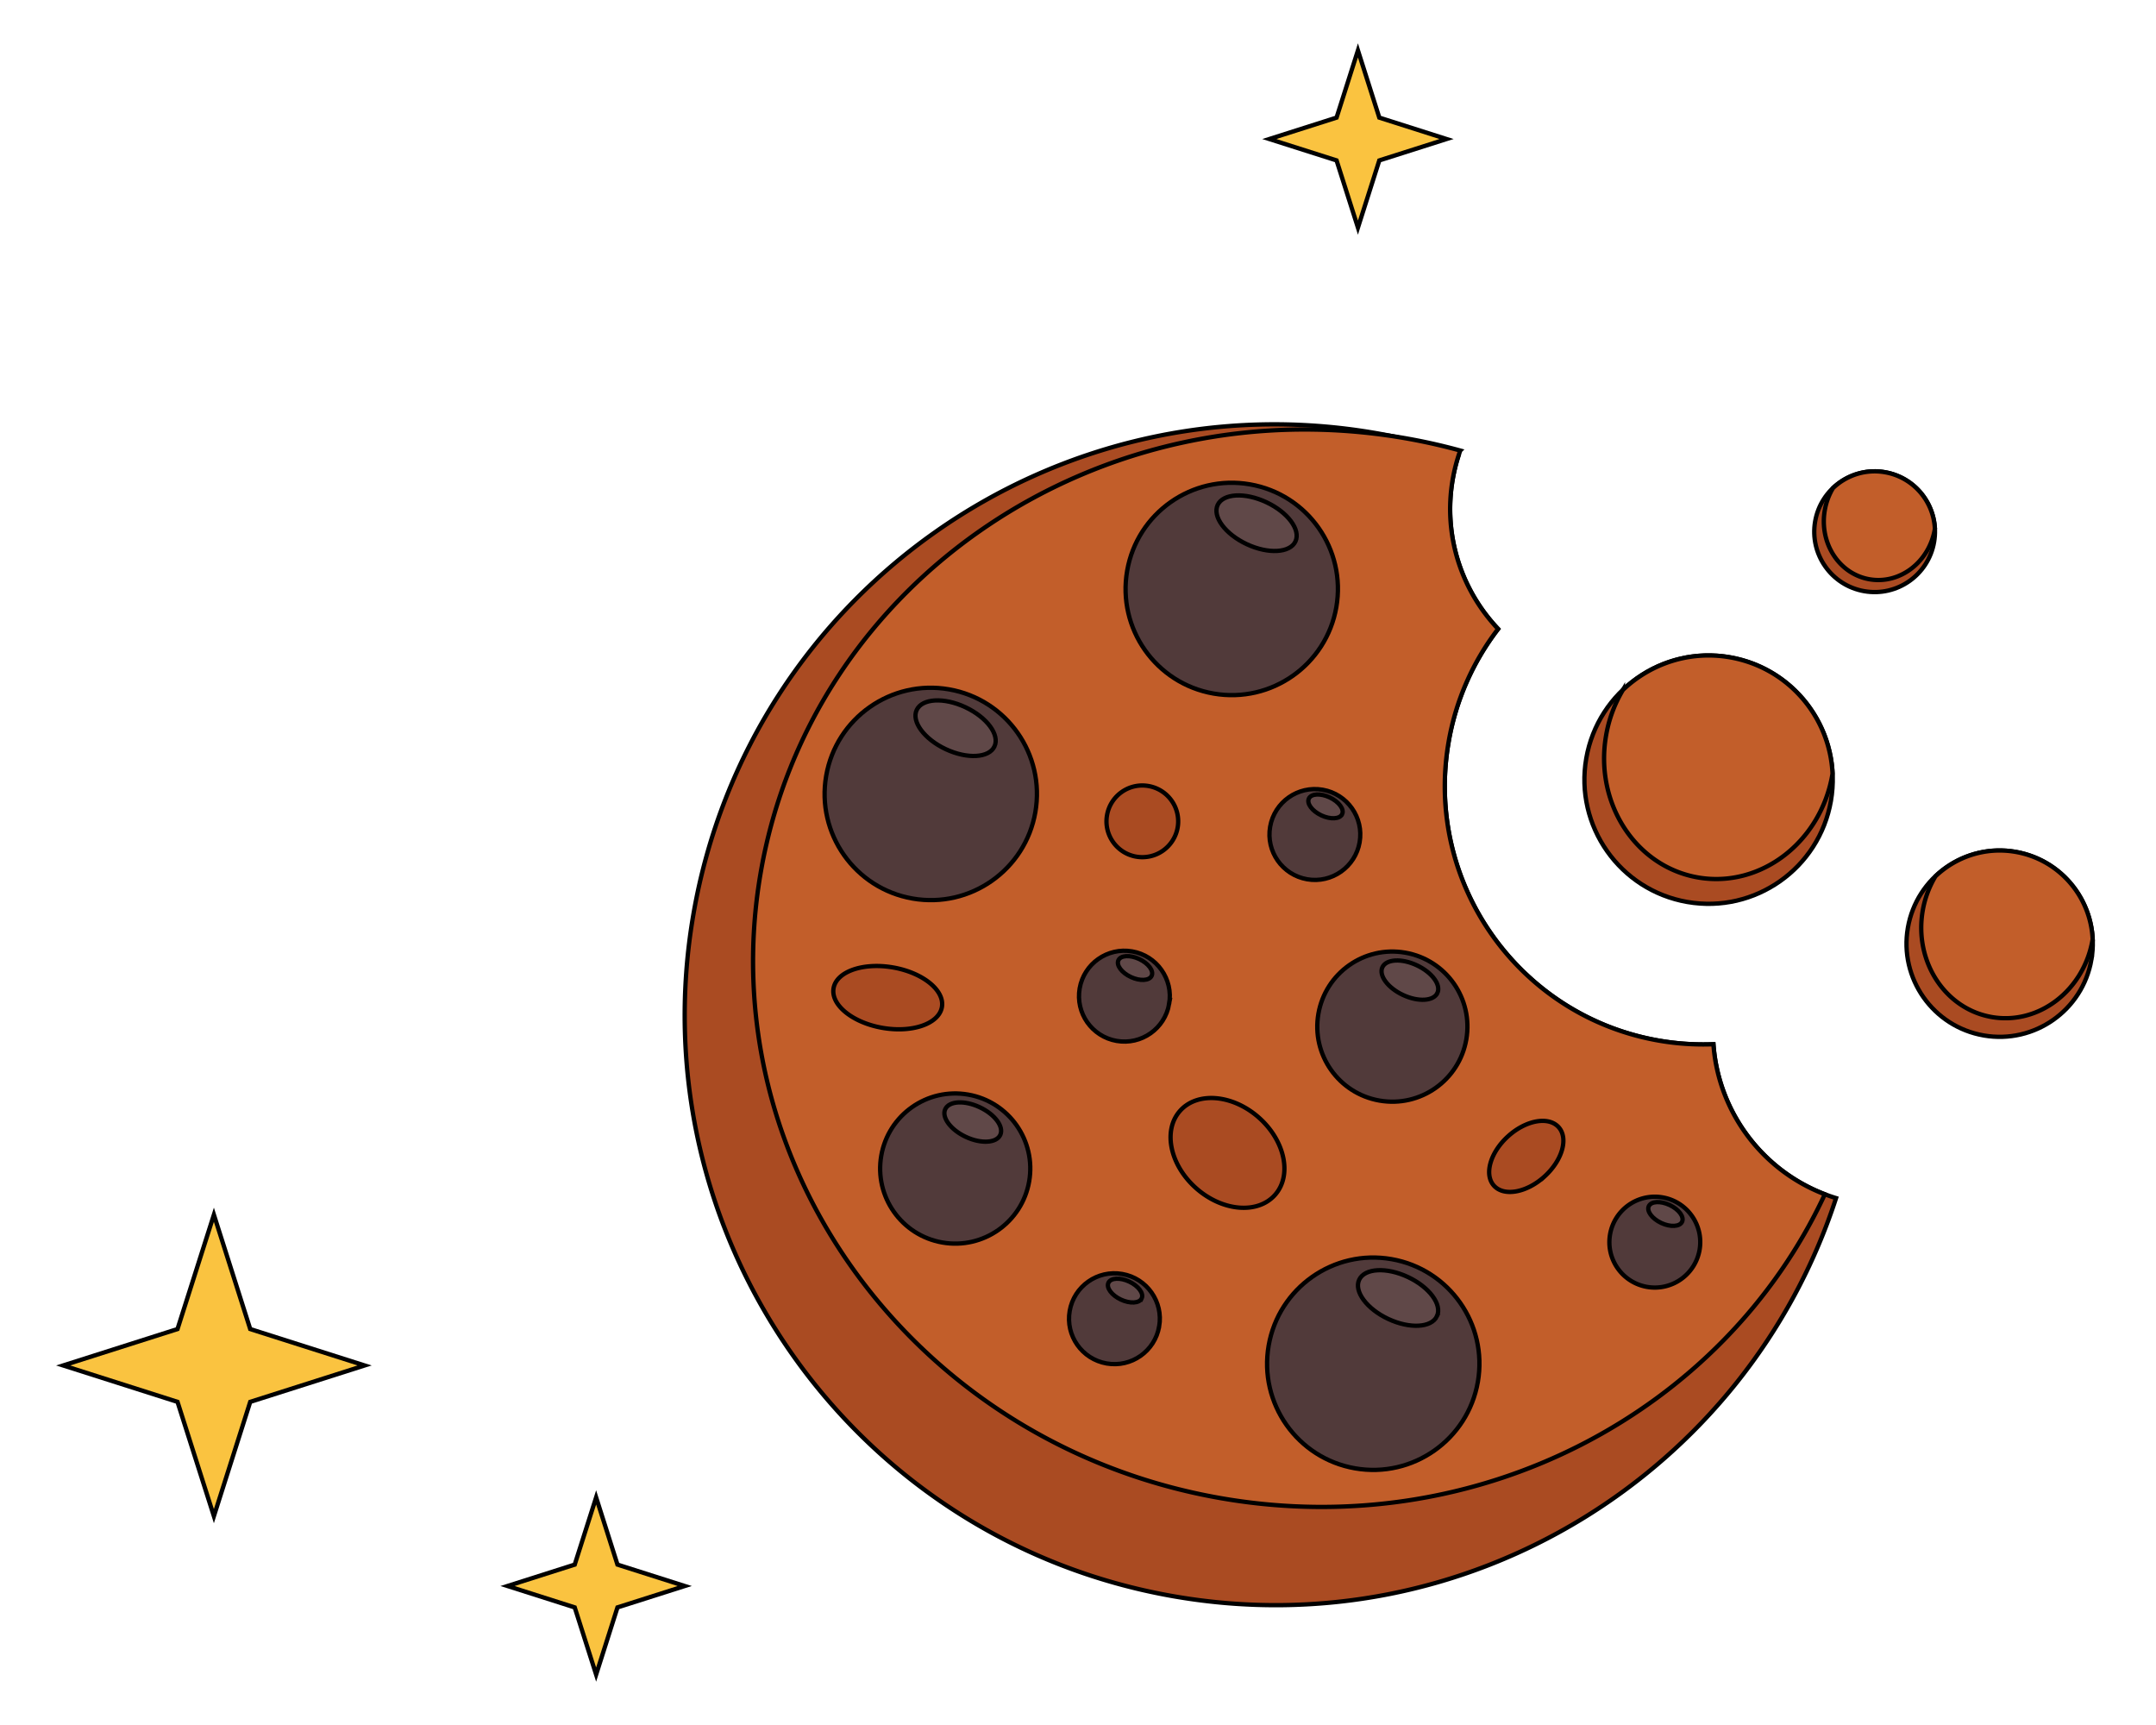 <svg width="500" height="400" xmlns="http://www.w3.org/2000/svg" xml:space="preserve"><g stroke="null"><path fill="#AA4B22" d="M397.36 242.144c-4.155.159-8.389-.103-12.644-.84-32.598-5.669-54.43-36.69-48.761-69.285a59.6 59.6 0 0 1 11.475-26.176c-8.493-8.953-12.8-21.665-10.52-34.755.345-2.01.846-3.958 1.466-5.839a138.025 138.025 0 0 0-19.228-4.805c-74.48-12.951-145.359 36.928-158.312 111.411-12.951 74.483 36.93 145.363 111.413 158.31 67.919 11.816 132.82-28.64 153.552-92.345-16.049-4.908-27.266-19.24-28.44-35.676z"/><path fill="#C25E2A" d="M397.36 242.144c-4.155.159-8.389-.103-12.644-.84-32.598-5.669-54.43-36.69-48.761-69.285a59.6 59.6 0 0 1 11.475-26.176c-8.493-8.953-12.8-21.665-10.52-34.755.397-2.29.991-4.496 1.742-6.615a137.967 137.967 0 0 0-12.748-2.855c-70.747-12.3-137.67 32.748-149.473 100.622-11.8 67.872 35.985 132.868 106.737 145.17 59.639 10.372 116.557-20.015 140.031-70.47-14.647-5.607-24.73-19.262-25.839-34.796z"/><path fill="#513A3A" d="M309.91 140.788c-2.333 13.393-15.078 22.367-28.474 20.037-13.398-2.33-22.367-15.078-20.037-28.476 2.33-13.395 15.075-22.365 28.471-20.037 13.403 2.33 22.372 15.078 20.04 28.476z"/><path fill="#604848" d="M300.428 125.553c-1.261 2.681-6.319 2.967-11.3.632-4.98-2.337-7.998-6.406-6.74-9.094 1.261-2.685 6.315-2.968 11.3-.631 4.983 2.337 7.999 6.405 6.74 9.093z"/><path fill="#513A3A" d="M240.11 188.323c-2.325 13.395-15.075 22.367-28.468 20.035-13.398-2.328-22.368-15.078-20.04-28.471 2.33-13.398 15.078-22.368 28.473-20.04 13.394 2.332 22.365 15.075 20.035 28.476z"/><path fill="#604848" d="M230.63 173.086c-1.26 2.686-6.32 2.969-11.301.634-4.98-2.337-8-6.408-6.74-9.093 1.261-2.686 6.317-2.97 11.3-.632 4.983 2.337 7.998 6.405 6.742 9.09z"/><path fill="#513A3A" d="M342.73 320.447c-2.328 13.393-15.073 22.365-28.474 20.037-13.395-2.33-22.37-15.075-20.04-28.47 2.33-13.4 15.078-22.373 28.474-20.043 13.398 2.33 22.37 15.08 20.04 28.476z"/><path fill="#604848" d="M333.243 305.208c-1.254 2.688-6.312 2.969-11.297.634-4.983-2.335-8-6.408-6.738-9.091 1.257-2.686 6.317-2.969 11.298-.634 4.98 2.337 7.998 6.408 6.737 9.091z"/><path fill="#513A3A" d="M340.053 241.037c-1.651 9.473-10.665 15.817-20.135 14.17-9.473-1.647-15.815-10.66-14.168-20.13 1.645-9.475 10.661-15.818 20.129-14.17 9.474 1.644 15.821 10.658 14.174 20.13z"/><path fill="#604848" d="M333.344 230.264c-.89 1.902-4.464 2.1-7.987.45-3.523-1.652-5.654-4.535-4.765-6.43.889-1.9 4.466-2.1 7.989-.446 3.523 1.651 5.654 4.531 4.763 6.426z"/><path fill="#513A3A" d="M238.676 273.946c-1.65 9.472-10.66 15.82-20.133 14.17-9.472-1.65-15.815-10.663-14.17-20.13 1.647-9.476 10.66-15.818 20.133-14.173 9.473 1.647 15.815 10.663 14.17 20.133z"/><path fill="#604848" d="M231.974 263.175c-.894 1.898-4.473 2.099-7.992.447-3.523-1.651-5.659-4.531-4.768-6.429.892-1.902 4.466-2.098 7.99-.446 3.523 1.651 5.654 4.526 4.77 6.428z"/><path fill="#513A3A" d="M394.148 289.836c-1.001 5.729-6.452 9.568-12.186 8.574-5.727-.997-9.568-6.45-8.57-12.182a10.53 10.53 0 0 1 12.182-8.574c5.73.994 9.57 6.45 8.574 12.182z"/><path fill="#604848" d="M390.092 283.316c-.54 1.148-2.705 1.27-4.838.27-2.13-1-3.418-2.74-2.883-3.892.538-1.146 2.707-1.268 4.836-.269 2.131 1.001 3.423 2.74 2.885 3.89z"/><path fill="#513A3A" d="M271.138 232.798c-.996 5.731-6.45 9.568-12.177 8.574-5.731-.997-9.573-6.452-8.576-12.182.997-5.734 6.452-9.568 12.18-8.576 5.733.994 9.572 6.452 8.573 12.184z"/><path fill="#604848" d="M267.082 226.28c-.536 1.149-2.698 1.268-4.831.271-2.134-1-3.42-2.741-2.88-3.892.536-1.147 2.7-1.27 4.828-.27 2.132 1 3.423 2.738 2.883 3.891z"/><path fill="#513A3A" d="M315.311 195.313c-.994 5.732-6.45 9.568-12.179 8.574-5.731-.999-9.573-6.455-8.574-12.184.997-5.731 6.45-9.568 12.182-8.574 5.731.997 9.57 6.452 8.571 12.184z"/><path fill="#604848" d="M311.255 188.795c-.538 1.151-2.698 1.27-4.833.272-2.134-1.002-3.423-2.742-2.883-3.89.536-1.152 2.702-1.271 4.834-.272 2.13.999 3.425 2.742 2.882 3.89z"/><path fill="#513A3A" d="M268.822 307.594c-.996 5.732-6.447 9.57-12.177 8.574-5.731-1.001-9.573-6.452-8.571-12.184.994-5.731 6.445-9.57 12.179-8.571 5.731.996 9.57 6.45 8.57 12.181z"/><path fill="#604848" d="M264.768 301.077c-.536 1.148-2.7 1.272-4.833.27-2.132-1-3.42-2.74-2.883-3.89.536-1.148 2.702-1.27 4.834-.273 2.129 1.003 3.42 2.744 2.882 3.893z"/><g fill="#AA4B22"><path d="M295.705 277.062c-4.003 4.539-12.184 3.865-18.278-1.504-6.092-5.367-7.79-13.4-3.79-17.939 4-4.538 12.181-3.867 18.278 1.502 6.096 5.371 7.785 13.403 3.79 17.941zM218.438 233.523c-.674 3.87-6.843 6.029-13.782 4.822-6.939-1.208-12.018-5.323-11.344-9.19.671-3.867 6.84-6.024 13.782-4.821 6.936 1.21 12.017 5.322 11.344 9.189zM273.113 191.876a8.317 8.317 0 0 1-9.618 6.768c-4.522-.786-7.554-5.093-6.765-9.612.79-4.525 5.093-7.555 9.61-6.768a8.316 8.316 0 0 1 6.773 9.612zM358.186 272.816c-4.14 3.75-9.386 4.705-11.72 2.131-2.335-2.578-.873-7.706 3.263-11.458 4.143-3.75 9.384-4.705 11.726-2.13 2.334 2.577.867 7.705-3.269 11.457z"/></g><path fill="#AA4B22" d="M424.612 185.719c-2.725 15.67-17.634 26.162-33.306 23.436-15.663-2.723-26.158-17.634-23.434-33.302 2.727-15.667 17.637-26.161 33.306-23.436 15.665 2.725 26.157 17.632 23.434 33.302z"/><path fill="#C25E2A" d="M424.982 179.342c-.646-13.15-10.291-24.574-23.806-26.923-9.353-1.626-18.414 1.481-24.8 7.561a30.73 30.73 0 0 0-3.907 10.554c-2.724 15.667 6.812 30.41 21.302 32.932 14.491 2.517 28.448-8.14 31.169-23.809.023-.105.028-.21.042-.315z"/><path fill="#AA4B22" d="M485.026 222.52c-2.042 11.756-13.227 19.628-24.983 17.584-11.75-2.043-19.632-13.23-17.585-24.985 2.044-11.754 13.231-19.628 24.987-17.584 11.753 2.045 19.623 13.235 17.58 24.986z"/><path fill="#C25E2A" d="M485.309 217.736c-.491-9.863-7.727-18.434-17.864-20.198-7.018-1.22-13.812 1.113-18.603 5.675a23.121 23.121 0 0 0-2.936 7.915c-2.042 11.753 5.114 22.814 15.99 24.704 10.867 1.89 21.336-6.104 23.383-17.86.016-.079.018-.156.03-.236z"/><path fill="#AA4B22" d="M448.538 125.691c-1.322 7.62-8.577 12.722-16.19 11.396-7.619-1.324-12.721-8.572-11.395-16.192 1.325-7.617 8.572-12.717 16.192-11.395 7.617 1.326 12.715 8.574 11.393 16.191z"/><path fill="#C25E2A" d="M448.718 122.591c-.318-6.393-5.007-11.945-11.573-13.089-4.548-.788-8.949.72-12.055 3.678a14.924 14.924 0 0 0-1.902 5.13c-1.322 7.618 3.31 14.786 10.356 16.011 7.044 1.224 13.831-3.958 15.157-11.575.01-.052.01-.1.017-.155z"/><path fill="#FAC340" d="m319.876 37.2 15.592-4.962-15.592-4.965-4.955-15.585-4.957 15.585-15.593 4.965 15.593 4.962 4.957 15.58zM58.03 325.07l26.524-8.443-26.525-8.44-8.424-26.507-8.438 26.506-26.515 8.44 26.515 8.444 8.438 26.499zM143.199 372.731l15.595-4.962-15.595-4.962-4.95-15.587-4.965 15.587-15.587 4.962 15.587 4.962 4.965 15.58z"/></g></svg>